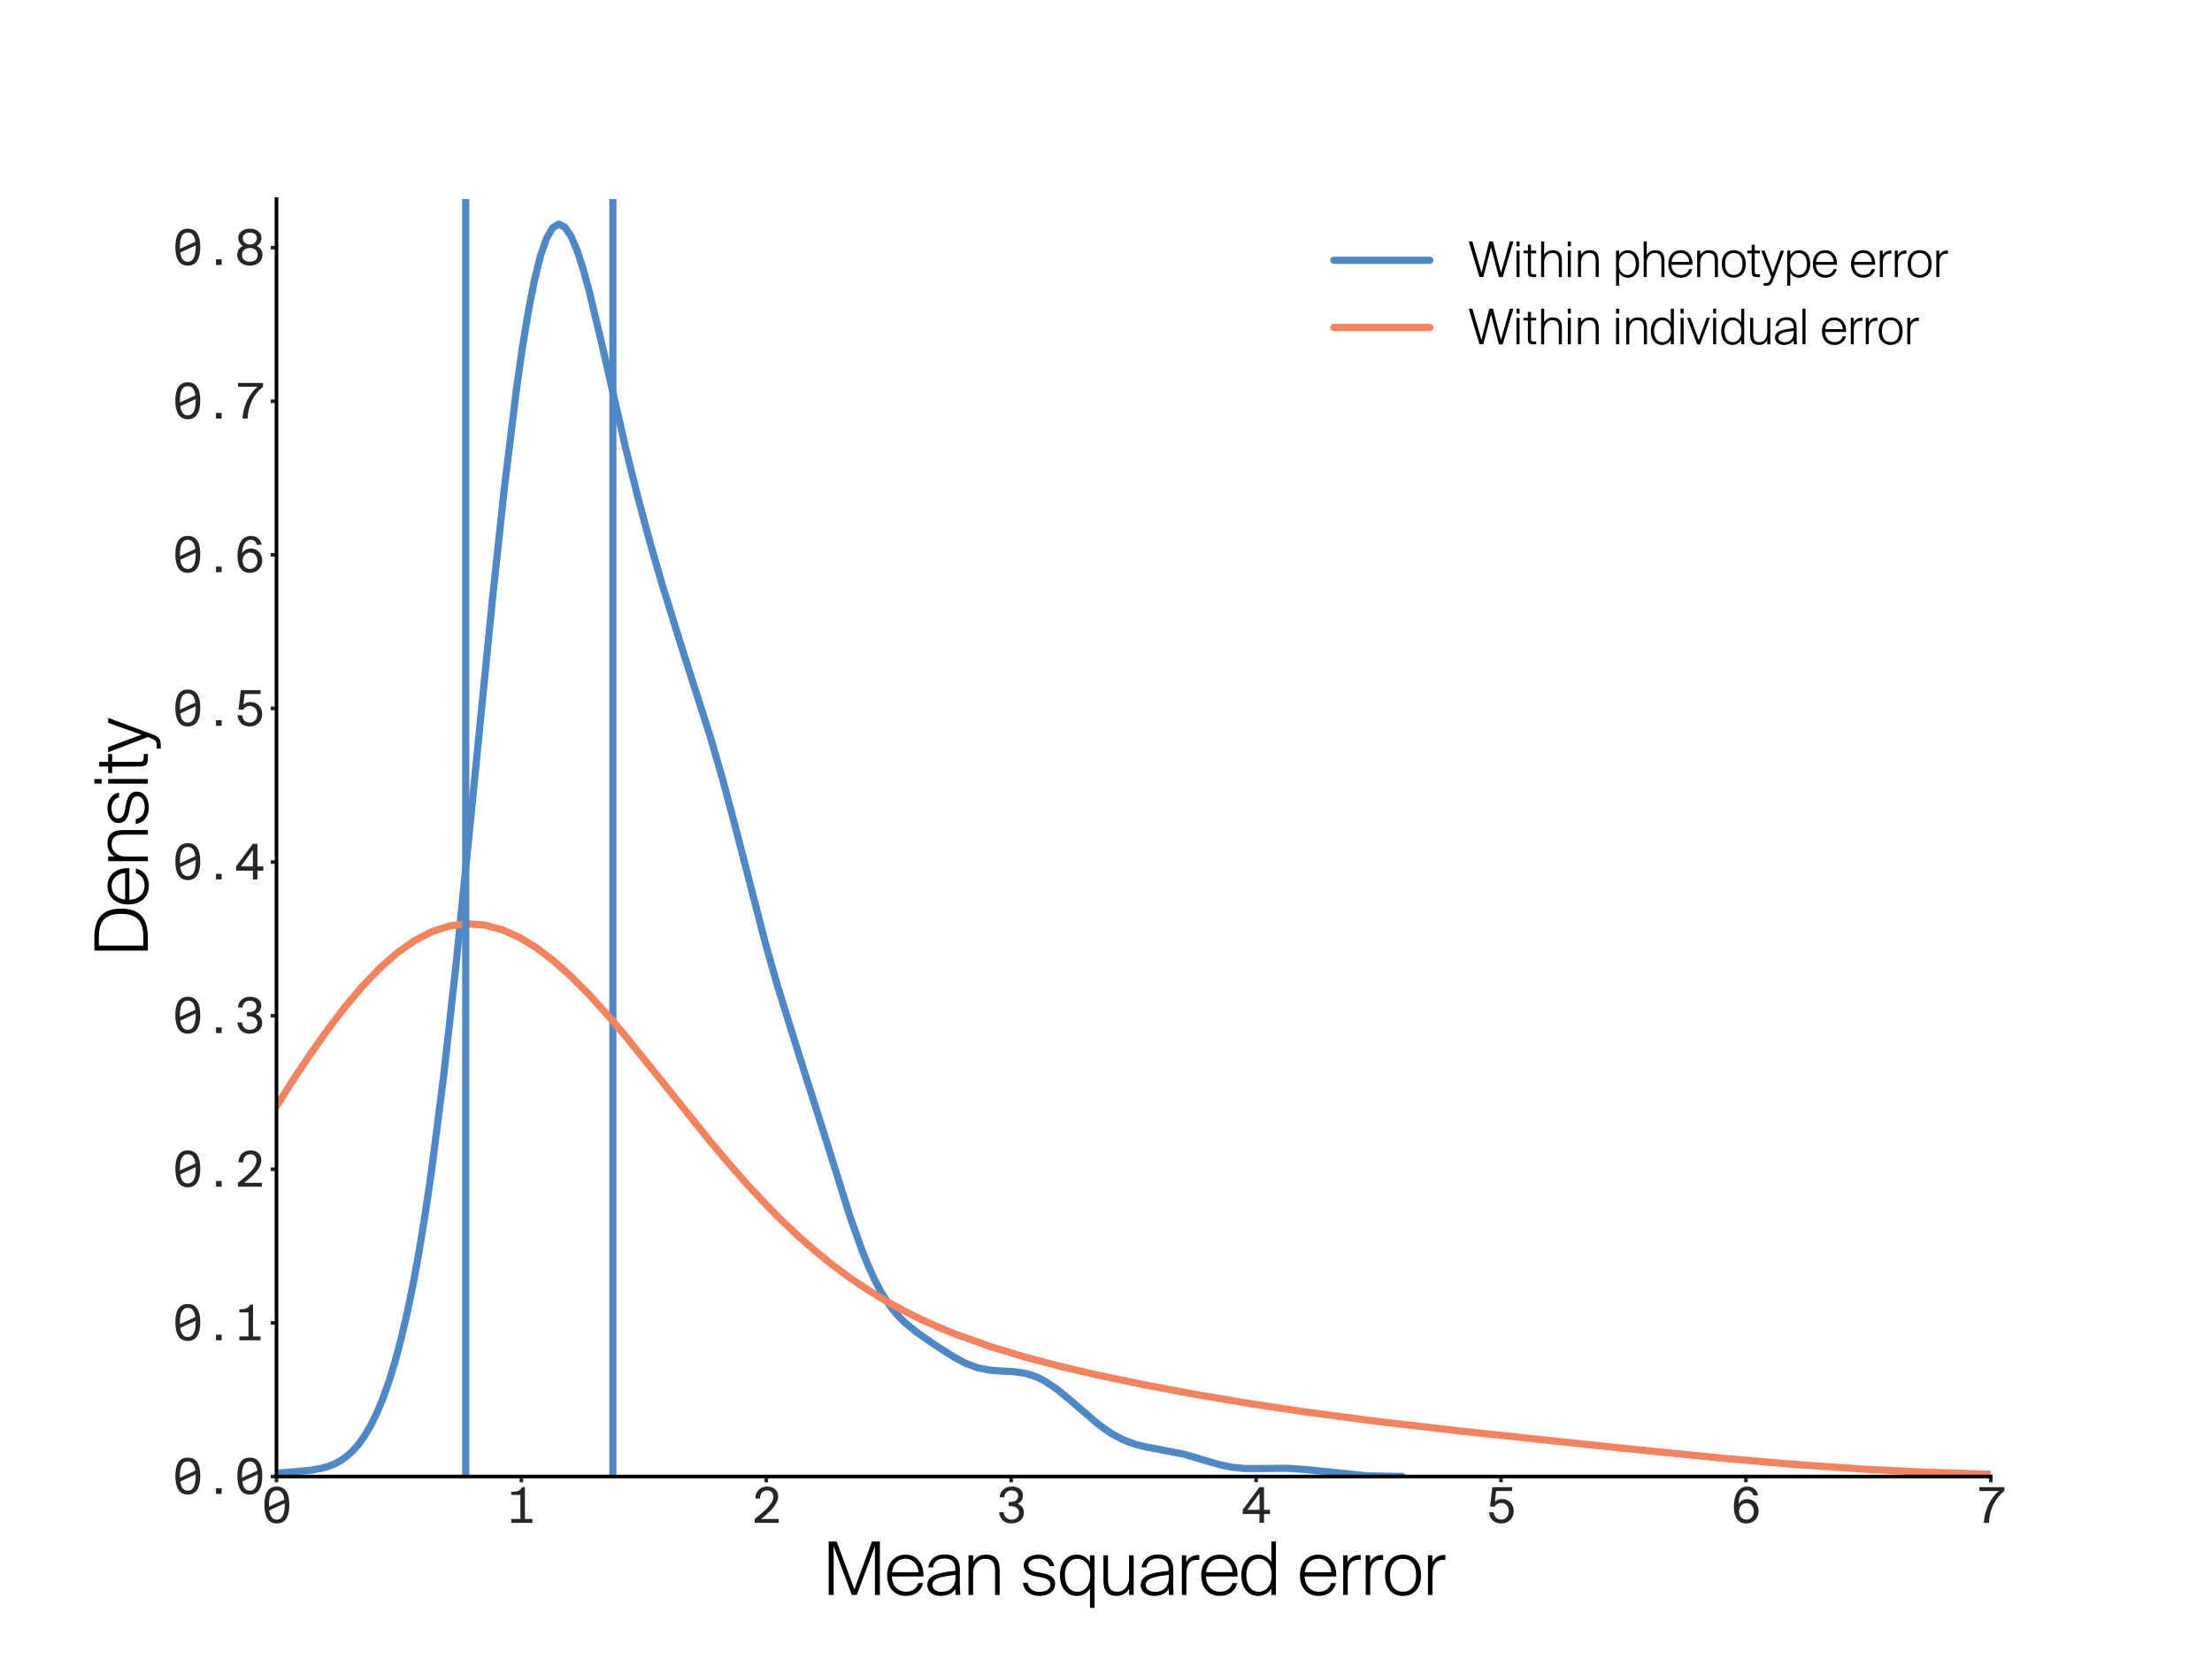 <?xml version="1.0" encoding="utf-8" standalone="no"?>
<!DOCTYPE svg PUBLIC "-//W3C//DTD SVG 1.1//EN"
  "http://www.w3.org/Graphics/SVG/1.1/DTD/svg11.dtd">
<svg xmlns:xlink="http://www.w3.org/1999/xlink" width="460.8pt" height="345.6pt" viewBox="0 0 460.8 345.6" xmlns="http://www.w3.org/2000/svg" version="1.1">
 <defs>
  <style type="text/css">*{stroke-linejoin: round; stroke-linecap: butt}</style>
 </defs>
 <g id="figure_1">
  <g id="patch_1">
   <path d="M 0 345.6 
L 460.8 345.6 
L 460.8 0 
L 0 0 
L 0 345.6 
z
" style="fill: none"/>
  </g>
  <g id="axes_1">
   <g id="patch_2">
    <path d="M 57.6 307.584 
L 414.72 307.584 
L 414.72 41.472 
L 57.6 41.472 
L 57.6 307.584 
z
" style="fill: none"/>
   </g>
   <g id="matplotlib.axis_1">
    <g id="xtick_1">
     <g id="line2d_1">
      <defs>
       <path id="mece69b5e5d" d="M 0 0 
L 0 1.2 
" style="stroke: #262626; stroke-width: 0.75"/>
      </defs>
      <g>
       <use xlink:href="#mece69b5e5d" x="57.6" y="307.584" style="fill: #262626; stroke: #262626; stroke-width: 0.75"/>
      </g>
     </g>
     <g id="text_1">
      <!-- 0 -->
      <g style="fill: #262626" transform="translate(54.37 317.234) scale(0.1 -0.1)">
       <defs>
        <path id="SuisseIntlMono-30" d="M 2061 -83 
C 3232 -83 3686 902 3686 2342 
C 3686 3782 3232 4723 2061 4723 
C 890 4723 442 3782 442 2342 
C 442 902 890 -83 2061 -83 
z
M 1037 2342 
C 1037 3610 1363 4224 2061 4224 
C 2618 4224 2944 3827 3046 3021 
L 1043 2106 
C 1037 2182 1037 2259 1037 2342 
z
M 2061 422 
C 1510 422 1190 826 1082 1619 
L 3085 2547 
C 3091 2477 3091 2413 3091 2342 
C 3091 1075 2758 422 2061 422 
z
" transform="scale(0.016)"/>
       </defs>
       <use xlink:href="#SuisseIntlMono-30"/>
      </g>
     </g>
    </g>
    <g id="xtick_2">
     <g id="line2d_2">
      <g>
       <use xlink:href="#mece69b5e5d" x="108.617" y="307.584" style="fill: #262626; stroke: #262626; stroke-width: 0.75"/>
      </g>
     </g>
     <g id="text_2">
      <!-- 1 -->
      <g style="fill: #262626" transform="translate(105.387 317.234) scale(0.1 -0.1)">
       <defs>
        <path id="SuisseIntlMono-31" d="M 2093 4640 
C 1856 4134 1478 4051 704 4032 
L 704 3629 
L 1888 3629 
L 1888 506 
L 704 506 
L 704 0 
L 3450 0 
L 3450 506 
L 2477 506 
L 2477 4640 
L 2093 4640 
z
" transform="scale(0.016)"/>
       </defs>
       <use xlink:href="#SuisseIntlMono-31"/>
      </g>
     </g>
    </g>
    <g id="xtick_3">
     <g id="line2d_3">
      <g>
       <use xlink:href="#mece69b5e5d" x="159.634" y="307.584" style="fill: #262626; stroke: #262626; stroke-width: 0.75"/>
      </g>
     </g>
     <g id="text_3">
      <!-- 2 -->
      <g style="fill: #262626" transform="translate(156.405 317.234) scale(0.1 -0.1)">
       <defs>
        <path id="SuisseIntlMono-32" d="M 2138 4723 
C 1197 4723 582 4051 595 3168 
L 1197 3168 
C 1210 3930 1651 4224 2131 4224 
C 2656 4224 2931 3878 2931 3398 
C 2931 2586 2067 1715 512 506 
L 512 0 
L 3642 0 
L 3642 506 
L 1338 506 
C 2522 1453 3558 2400 3558 3475 
C 3558 4262 2950 4723 2138 4723 
z
" transform="scale(0.016)"/>
       </defs>
       <use xlink:href="#SuisseIntlMono-32"/>
      </g>
     </g>
    </g>
    <g id="xtick_4">
     <g id="line2d_4">
      <g>
       <use xlink:href="#mece69b5e5d" x="210.651" y="307.584" style="fill: #262626; stroke: #262626; stroke-width: 0.75"/>
      </g>
     </g>
     <g id="text_4">
      <!-- 3 -->
      <g style="fill: #262626" transform="translate(207.422 317.234) scale(0.1 -0.1)">
       <defs>
        <path id="SuisseIntlMono-33" d="M 2048 422 
C 1427 422 1107 819 1043 1382 
L 448 1382 
C 506 627 1011 -83 2042 -83 
C 2861 -83 3667 384 3667 1306 
C 3667 1779 3482 2253 2829 2477 
C 3296 2669 3552 3078 3552 3552 
C 3552 4397 2835 4723 2086 4723 
C 1178 4723 576 4147 512 3328 
L 1114 3328 
C 1158 3846 1478 4224 2067 4224 
C 2541 4224 2925 3962 2925 3494 
C 2925 2957 2515 2707 1754 2707 
L 1683 2707 
L 1683 2189 
L 1773 2189 
C 2483 2189 3040 1952 3040 1299 
C 3040 749 2637 422 2048 422 
z
" transform="scale(0.016)"/>
       </defs>
       <use xlink:href="#SuisseIntlMono-33"/>
      </g>
     </g>
    </g>
    <g id="xtick_5">
     <g id="line2d_5">
      <g>
       <use xlink:href="#mece69b5e5d" x="261.669" y="307.584" style="fill: #262626; stroke: #262626; stroke-width: 0.75"/>
      </g>
     </g>
     <g id="text_5">
      <!-- 4 -->
      <g style="fill: #262626" transform="translate(258.439 317.234) scale(0.1 -0.1)">
       <defs>
        <path id="SuisseIntlMono-34" d="M 2464 3846 
L 2464 1696 
L 890 1696 
L 2464 3846 
z
M 3827 1696 
L 3053 1696 
L 3053 4640 
L 2458 4640 
L 275 1696 
L 275 1146 
L 2464 1146 
L 2464 0 
L 3053 0 
L 3053 1146 
L 3827 1146 
L 3827 1696 
z
" transform="scale(0.016)"/>
       </defs>
       <use xlink:href="#SuisseIntlMono-34"/>
      </g>
     </g>
    </g>
    <g id="xtick_6">
     <g id="line2d_6">
      <g>
       <use xlink:href="#mece69b5e5d" x="312.686" y="307.584" style="fill: #262626; stroke: #262626; stroke-width: 0.75"/>
      </g>
     </g>
     <g id="text_6">
      <!-- 5 -->
      <g style="fill: #262626" transform="translate(309.456 317.234) scale(0.1 -0.1)">
       <defs>
        <path id="SuisseIntlMono-35" d="M 2061 422 
C 1440 422 1120 819 1056 1382 
L 461 1382 
C 518 627 1024 -83 2054 -83 
C 2880 -83 3667 480 3667 1530 
C 3667 2534 2950 3098 2182 3098 
C 1811 3098 1466 2989 1222 2752 
L 1389 4141 
L 3462 4141 
L 3462 4640 
L 890 4640 
L 589 2125 
L 1203 2099 
C 1299 2323 1606 2586 2048 2586 
C 2528 2586 3040 2278 3040 1523 
C 3040 819 2592 422 2061 422 
z
" transform="scale(0.016)"/>
       </defs>
       <use xlink:href="#SuisseIntlMono-35"/>
      </g>
     </g>
    </g>
    <g id="xtick_7">
     <g id="line2d_7">
      <g>
       <use xlink:href="#mece69b5e5d" x="363.703" y="307.584" style="fill: #262626; stroke: #262626; stroke-width: 0.75"/>
      </g>
     </g>
     <g id="text_7">
      <!-- 6 -->
      <g style="fill: #262626" transform="translate(360.473 317.234) scale(0.1 -0.1)">
       <defs>
        <path id="SuisseIntlMono-36" d="M 1126 1485 
C 1126 2106 1517 2560 2093 2560 
C 2656 2560 3053 2106 3053 1485 
C 3053 858 2650 422 2086 422 
C 1504 422 1126 851 1126 1485 
z
M 2176 4224 
C 2598 4224 2899 3987 2970 3578 
L 3603 3578 
C 3514 4154 3072 4723 2208 4723 
C 934 4723 454 3443 454 2138 
C 454 730 992 -83 2093 -83 
C 3040 -83 3680 659 3680 1510 
C 3680 2432 3046 3085 2227 3085 
C 1638 3085 1261 2810 1062 2451 
C 1088 3507 1466 4224 2176 4224 
z
" transform="scale(0.016)"/>
       </defs>
       <use xlink:href="#SuisseIntlMono-36"/>
      </g>
     </g>
    </g>
    <g id="xtick_8">
     <g id="line2d_8">
      <g>
       <use xlink:href="#mece69b5e5d" x="414.72" y="307.584" style="fill: #262626; stroke: #262626; stroke-width: 0.75"/>
      </g>
     </g>
     <g id="text_8">
      <!-- 7 -->
      <g style="fill: #262626" transform="translate(411.49 317.234) scale(0.1 -0.1)">
       <defs>
        <path id="SuisseIntlMono-37" d="M 525 4141 
L 3066 4141 
C 1965 3238 1210 1664 1107 0 
L 1779 0 
C 1824 1702 2598 3232 3782 4141 
L 3782 4640 
L 525 4640 
L 525 4141 
z
" transform="scale(0.016)"/>
       </defs>
       <use xlink:href="#SuisseIntlMono-37"/>
      </g>
     </g>
    </g>
    <g id="text_9">
     <!-- Mean squared error -->
     <g transform="translate(171.315 332.259) scale(0.15 -0.15)">
      <defs>
       <path id="SuisseIntl-Light-4d" d="M 2554 0 
L 2989 0 
L 4563 4230 
L 4563 0 
L 4992 0 
L 4992 4640 
L 4307 4640 
L 2778 486 
L 1242 4640 
L 550 4640 
L 550 0 
L 979 0 
L 979 4230 
L 2554 0 
z
" transform="scale(0.016)"/>
       <path id="SuisseIntl-Light-65" d="M 211 1709 
C 211 640 826 -83 1837 -83 
C 2592 -83 3162 320 3328 1030 
L 2912 1030 
C 2778 557 2400 282 1862 282 
C 1158 282 634 774 621 1606 
L 3360 1606 
C 3411 2682 2797 3501 1824 3501 
C 902 3501 211 2822 211 1709 
z
M 634 1971 
C 717 2733 1178 3142 1818 3142 
C 2509 3142 2925 2554 2925 1971 
L 634 1971 
z
" transform="scale(0.016)"/>
       <path id="SuisseIntl-Light-61" d="M 2643 525 
L 2662 0 
L 3066 0 
C 3046 371 3027 710 3027 1101 
C 3027 1376 3034 1690 3034 2163 
C 3034 3187 2502 3520 1702 3520 
C 934 3520 384 3072 294 2394 
L 710 2394 
C 742 2842 1094 3168 1677 3168 
C 2176 3168 2637 2995 2637 2214 
L 2637 2093 
C 979 1926 211 1638 211 858 
C 211 288 710 -83 1350 -83 
C 1990 -83 2419 160 2643 525 
z
M 1440 269 
C 986 269 653 499 653 864 
C 653 1402 1254 1587 2656 1741 
L 2656 1574 
C 2656 595 2080 269 1440 269 
z
" transform="scale(0.016)"/>
       <path id="SuisseIntl-Light-6e" d="M 877 2861 
L 877 3443 
L 480 3443 
L 480 0 
L 877 0 
L 877 1914 
C 877 2643 1325 3142 1920 3142 
C 2618 3142 2784 2707 2784 2061 
L 2784 0 
L 3181 0 
L 3181 2170 
C 3181 3014 2835 3501 2022 3501 
C 1382 3501 1043 3187 877 2861 
z
" transform="scale(0.016)"/>
       <path id="SuisseIntl-Light-20" transform="scale(0.016)"/>
       <path id="SuisseIntl-Light-73" d="M 2541 2502 
L 2957 2502 
C 2874 3053 2368 3507 1632 3507 
C 858 3507 314 3104 314 2560 
C 314 2022 749 1734 1248 1638 
L 1786 1536 
C 2253 1446 2637 1306 2637 902 
C 2637 442 2118 269 1702 269 
C 1171 269 736 512 659 1056 
L 243 1056 
C 346 269 960 -83 1670 -83 
C 2419 -83 3040 282 3040 966 
C 3040 1619 2413 1811 1850 1914 
L 1363 2003 
C 986 2074 717 2253 717 2592 
C 717 3008 1216 3155 1594 3155 
C 2080 3155 2458 2912 2541 2502 
z
" transform="scale(0.016)"/>
       <path id="SuisseIntl-Light-71" d="M 1645 3501 
C 851 3501 205 2854 205 1709 
C 205 570 851 -83 1645 -83 
C 2150 -83 2566 154 2810 570 
L 2810 -1120 
L 3206 -1120 
L 3206 3443 
L 2810 3443 
L 2810 2854 
C 2566 3264 2150 3501 1645 3501 
z
M 1728 3142 
C 2246 3142 2835 2726 2835 1709 
C 2835 691 2246 275 1728 275 
C 1088 275 634 794 634 1709 
C 634 2624 1088 3142 1728 3142 
z
" transform="scale(0.016)"/>
       <path id="SuisseIntl-Light-75" d="M 2605 557 
L 2605 0 
L 3002 0 
L 3002 3443 
L 2605 3443 
L 2605 1504 
C 2605 774 2150 275 1600 275 
C 928 275 774 710 774 1357 
L 774 3443 
L 378 3443 
L 378 1248 
C 378 403 710 -83 1498 -83 
C 2093 -83 2438 230 2605 557 
z
" transform="scale(0.016)"/>
       <path id="SuisseIntl-Light-72" d="M 1990 3040 
L 1990 3462 
C 1952 3469 1907 3469 1875 3469 
C 1459 3469 1011 3219 858 2816 
L 858 3443 
L 480 3443 
L 480 0 
L 870 0 
L 870 1805 
C 870 2534 1101 3046 1811 3046 
C 1869 3046 1926 3046 1990 3040 
z
" transform="scale(0.016)"/>
       <path id="SuisseIntl-Light-64" d="M 1645 3501 
C 851 3501 205 2848 205 1709 
C 205 563 851 -83 1645 -83 
C 2150 -83 2566 154 2810 563 
L 2810 0 
L 3206 0 
L 3206 4640 
L 2810 4640 
L 2810 2848 
C 2566 3264 2150 3501 1645 3501 
z
M 1728 3142 
C 2246 3142 2835 2726 2835 1709 
C 2835 691 2246 275 1728 275 
C 1088 275 634 794 634 1709 
C 634 2624 1088 3142 1728 3142 
z
" transform="scale(0.016)"/>
       <path id="SuisseIntl-Light-6f" d="M 1766 3501 
C 941 3501 211 2963 211 1709 
C 211 454 941 -83 1766 -83 
C 2592 -83 3328 454 3328 1709 
C 3328 2963 2592 3501 1766 3501 
z
M 1766 282 
C 1107 282 634 723 634 1709 
C 634 2694 1107 3136 1766 3136 
C 2426 3136 2906 2694 2906 1709 
C 2906 723 2426 282 1766 282 
z
" transform="scale(0.016)"/>
      </defs>
      <use xlink:href="#SuisseIntl-Light-4d"/>
      <use xlink:href="#SuisseIntl-Light-65" x="86.6"/>
      <use xlink:href="#SuisseIntl-Light-61" x="142.4"/>
      <use xlink:href="#SuisseIntl-Light-6e" x="195.3"/>
      <use xlink:href="#SuisseIntl-Light-20" x="250.9"/>
      <use xlink:href="#SuisseIntl-Light-73" x="274.6"/>
      <use xlink:href="#SuisseIntl-Light-71" x="326.7"/>
      <use xlink:href="#SuisseIntl-Light-75" x="384.3"/>
      <use xlink:href="#SuisseIntl-Light-61" x="438.7"/>
      <use xlink:href="#SuisseIntl-Light-72" x="491.6"/>
      <use xlink:href="#SuisseIntl-Light-65" x="522.8"/>
      <use xlink:href="#SuisseIntl-Light-64" x="578.6"/>
      <use xlink:href="#SuisseIntl-Light-20" x="636.2"/>
      <use xlink:href="#SuisseIntl-Light-65" x="659.9"/>
      <use xlink:href="#SuisseIntl-Light-72" x="715.7"/>
      <use xlink:href="#SuisseIntl-Light-72" x="746.9"/>
      <use xlink:href="#SuisseIntl-Light-6f" x="778.1"/>
      <use xlink:href="#SuisseIntl-Light-72" x="833.4"/>
     </g>
    </g>
   </g>
   <g id="matplotlib.axis_2">
    <g id="ytick_1">
     <g id="line2d_9">
      <defs>
       <path id="mbb78c73a28" d="M 0 0 
L -1.2 0 
" style="stroke: #262626; stroke-width: 0.75"/>
      </defs>
      <g>
       <use xlink:href="#mbb78c73a28" x="57.6" y="307.584" style="fill: #262626; stroke: #262626; stroke-width: 0.75"/>
      </g>
     </g>
     <g id="text_10">
      <!-- 0.0 -->
      <g style="fill: #262626" transform="translate(35.822 311.209) scale(0.1 -0.1)">
       <defs>
        <path id="SuisseIntlMono-2e" d="M 2432 0 
L 2432 736 
L 1696 736 
L 1696 0 
L 2432 0 
z
" transform="scale(0.016)"/>
       </defs>
       <use xlink:href="#SuisseIntlMono-30"/>
       <use xlink:href="#SuisseIntlMono-2e" x="64.6"/>
       <use xlink:href="#SuisseIntlMono-30" x="129.2"/>
      </g>
     </g>
    </g>
    <g id="ytick_2">
     <g id="line2d_10">
      <g>
       <use xlink:href="#mbb78c73a28" x="57.6" y="275.583" style="fill: #262626; stroke: #262626; stroke-width: 0.75"/>
      </g>
     </g>
     <g id="text_11">
      <!-- 0.1 -->
      <g style="fill: #262626" transform="translate(35.822 279.208) scale(0.1 -0.1)">
       <use xlink:href="#SuisseIntlMono-30"/>
       <use xlink:href="#SuisseIntlMono-2e" x="64.6"/>
       <use xlink:href="#SuisseIntlMono-31" x="129.2"/>
      </g>
     </g>
    </g>
    <g id="ytick_3">
     <g id="line2d_11">
      <g>
       <use xlink:href="#mbb78c73a28" x="57.6" y="243.581" style="fill: #262626; stroke: #262626; stroke-width: 0.75"/>
      </g>
     </g>
     <g id="text_12">
      <!-- 0.2 -->
      <g style="fill: #262626" transform="translate(35.822 247.206) scale(0.1 -0.1)">
       <use xlink:href="#SuisseIntlMono-30"/>
       <use xlink:href="#SuisseIntlMono-2e" x="64.6"/>
       <use xlink:href="#SuisseIntlMono-32" x="129.2"/>
      </g>
     </g>
    </g>
    <g id="ytick_4">
     <g id="line2d_12">
      <g>
       <use xlink:href="#mbb78c73a28" x="57.6" y="211.58" style="fill: #262626; stroke: #262626; stroke-width: 0.75"/>
      </g>
     </g>
     <g id="text_13">
      <!-- 0.3 -->
      <g style="fill: #262626" transform="translate(35.822 215.205) scale(0.1 -0.1)">
       <use xlink:href="#SuisseIntlMono-30"/>
       <use xlink:href="#SuisseIntlMono-2e" x="64.6"/>
       <use xlink:href="#SuisseIntlMono-33" x="129.2"/>
      </g>
     </g>
    </g>
    <g id="ytick_5">
     <g id="line2d_13">
      <g>
       <use xlink:href="#mbb78c73a28" x="57.6" y="179.579" style="fill: #262626; stroke: #262626; stroke-width: 0.75"/>
      </g>
     </g>
     <g id="text_14">
      <!-- 0.4 -->
      <g style="fill: #262626" transform="translate(35.822 183.204) scale(0.1 -0.1)">
       <use xlink:href="#SuisseIntlMono-30"/>
       <use xlink:href="#SuisseIntlMono-2e" x="64.6"/>
       <use xlink:href="#SuisseIntlMono-34" x="129.2"/>
      </g>
     </g>
    </g>
    <g id="ytick_6">
     <g id="line2d_14">
      <g>
       <use xlink:href="#mbb78c73a28" x="57.6" y="147.578" style="fill: #262626; stroke: #262626; stroke-width: 0.75"/>
      </g>
     </g>
     <g id="text_15">
      <!-- 0.5 -->
      <g style="fill: #262626" transform="translate(35.822 151.203) scale(0.1 -0.1)">
       <use xlink:href="#SuisseIntlMono-30"/>
       <use xlink:href="#SuisseIntlMono-2e" x="64.6"/>
       <use xlink:href="#SuisseIntlMono-35" x="129.2"/>
      </g>
     </g>
    </g>
    <g id="ytick_7">
     <g id="line2d_15">
      <g>
       <use xlink:href="#mbb78c73a28" x="57.6" y="115.576" style="fill: #262626; stroke: #262626; stroke-width: 0.75"/>
      </g>
     </g>
     <g id="text_16">
      <!-- 0.6 -->
      <g style="fill: #262626" transform="translate(35.822 119.201) scale(0.1 -0.1)">
       <use xlink:href="#SuisseIntlMono-30"/>
       <use xlink:href="#SuisseIntlMono-2e" x="64.6"/>
       <use xlink:href="#SuisseIntlMono-36" x="129.2"/>
      </g>
     </g>
    </g>
    <g id="ytick_8">
     <g id="line2d_16">
      <g>
       <use xlink:href="#mbb78c73a28" x="57.6" y="83.575" style="fill: #262626; stroke: #262626; stroke-width: 0.75"/>
      </g>
     </g>
     <g id="text_17">
      <!-- 0.7 -->
      <g style="fill: #262626" transform="translate(35.822 87.2) scale(0.1 -0.1)">
       <use xlink:href="#SuisseIntlMono-30"/>
       <use xlink:href="#SuisseIntlMono-2e" x="64.6"/>
       <use xlink:href="#SuisseIntlMono-37" x="129.2"/>
      </g>
     </g>
    </g>
    <g id="ytick_9">
     <g id="line2d_17">
      <g>
       <use xlink:href="#mbb78c73a28" x="57.6" y="51.574" style="fill: #262626; stroke: #262626; stroke-width: 0.75"/>
      </g>
     </g>
     <g id="text_18">
      <!-- 0.8 -->
      <g style="fill: #262626" transform="translate(35.822 55.199) scale(0.1 -0.1)">
       <defs>
        <path id="SuisseIntlMono-38" d="M 2067 4723 
C 1165 4723 557 4218 557 3539 
C 557 3168 730 2720 1171 2477 
C 589 2227 422 1722 422 1306 
C 422 435 1158 -83 2067 -83 
C 2976 -83 3712 435 3712 1306 
C 3712 1722 3539 2227 2963 2477 
C 3398 2720 3571 3168 3571 3539 
C 3571 4218 2970 4723 2067 4723 
z
M 2067 2214 
C 2688 2214 3085 1843 3085 1306 
C 3085 768 2688 422 2067 422 
C 1446 422 1043 768 1043 1306 
C 1043 1843 1446 2214 2067 2214 
z
M 2982 3482 
C 2982 3021 2618 2669 2067 2669 
C 1517 2669 1152 3021 1152 3482 
C 1152 3936 1517 4218 2067 4218 
C 2618 4218 2982 3955 2982 3482 
z
" transform="scale(0.016)"/>
       </defs>
       <use xlink:href="#SuisseIntlMono-30"/>
       <use xlink:href="#SuisseIntlMono-2e" x="64.6"/>
       <use xlink:href="#SuisseIntlMono-38" x="129.2"/>
      </g>
     </g>
    </g>
    <g id="text_19">
     <!-- Density -->
     <g transform="translate(30.797 199.344) rotate(-90) scale(0.15 -0.15)">
      <defs>
       <path id="SuisseIntl-Light-44" d="M 1677 4640 
L 550 4640 
L 550 0 
L 1677 0 
C 3155 0 4192 538 4192 2323 
C 4192 4102 3155 4640 1677 4640 
z
M 1664 4250 
C 2720 4250 3738 4038 3738 2323 
C 3738 608 2720 390 1664 390 
L 979 390 
L 979 4250 
L 1664 4250 
z
" transform="scale(0.016)"/>
       <path id="SuisseIntl-Light-69" d="M 877 4640 
L 480 4640 
L 480 4006 
L 877 4006 
L 877 4640 
z
M 877 3443 
L 480 3443 
L 480 0 
L 877 0 
L 877 3443 
z
" transform="scale(0.016)"/>
       <path id="SuisseIntl-Light-74" d="M 640 4218 
L 640 3443 
L 70 3443 
L 70 3098 
L 640 3098 
L 640 819 
C 640 141 781 0 1395 0 
L 1722 0 
L 1722 358 
L 1517 358 
C 1056 358 1043 448 1043 896 
L 1043 3098 
L 1722 3098 
L 1722 3443 
L 1043 3443 
L 1043 4218 
L 640 4218 
z
" transform="scale(0.016)"/>
       <path id="SuisseIntl-Light-79" d="M 314 -1120 
L 538 -1120 
C 1158 -1120 1325 -1011 1568 -346 
L 2982 3443 
L 2554 3443 
L 1517 550 
L 448 3443 
L 0 3443 
L 1318 0 
L 1210 -275 
C 1030 -755 870 -774 544 -774 
L 314 -774 
L 314 -1120 
z
" transform="scale(0.016)"/>
      </defs>
      <use xlink:href="#SuisseIntl-Light-44"/>
      <use xlink:href="#SuisseIntl-Light-65" x="69.5"/>
      <use xlink:href="#SuisseIntl-Light-6e" x="125.3"/>
      <use xlink:href="#SuisseIntl-Light-73" x="180.9"/>
      <use xlink:href="#SuisseIntl-Light-69" x="233"/>
      <use xlink:href="#SuisseIntl-Light-74" x="254.2"/>
      <use xlink:href="#SuisseIntl-Light-79" x="284.3"/>
     </g>
    </g>
   </g>
   <g id="line2d_18">
    <path d="M 40.58 307.575 
L 49.428 307.43 
L 55.749 307.069 
L 64.597 306.299 
L 67.125 305.841 
L 68.39 305.477 
L 69.654 304.979 
L 70.918 304.308 
L 72.182 303.424 
L 73.446 302.285 
L 74.71 300.849 
L 75.974 299.074 
L 77.238 296.92 
L 78.502 294.344 
L 79.766 291.304 
L 81.03 287.752 
L 82.294 283.638 
L 83.559 278.907 
L 84.823 273.499 
L 86.087 267.357 
L 87.351 260.427 
L 88.615 252.667 
L 89.879 244.053 
L 92.407 224.301 
L 94.935 201.551 
L 98.727 163.797 
L 102.52 125.469 
L 105.048 101.816 
L 107.576 81.146 
L 108.84 72.295 
L 110.104 64.61 
L 111.368 58.206 
L 112.632 53.172 
L 113.896 49.568 
L 115.161 47.415 
L 116.425 46.69 
L 117.689 47.323 
L 118.953 49.201 
L 120.217 52.173 
L 121.481 56.058 
L 122.745 60.658 
L 125.273 71.211 
L 130.329 93.326 
L 132.858 103.506 
L 135.386 112.916 
L 137.914 121.672 
L 141.706 133.882 
L 148.027 153.671 
L 150.555 162.395 
L 153.083 171.846 
L 159.403 196.323 
L 161.931 205.243 
L 165.724 217.438 
L 172.044 237.373 
L 177.1 253.512 
L 179.629 260.619 
L 180.893 263.729 
L 182.157 266.499 
L 183.421 268.917 
L 184.685 270.991 
L 185.949 272.75 
L 187.213 274.234 
L 188.477 275.495 
L 191.005 277.564 
L 194.798 280.191 
L 198.59 282.628 
L 201.118 283.982 
L 203.646 284.931 
L 206.174 285.433 
L 208.702 285.615 
L 211.231 285.747 
L 213.759 286.134 
L 215.023 286.499 
L 216.287 287.002 
L 217.551 287.646 
L 220.079 289.322 
L 222.607 291.38 
L 228.928 296.805 
L 231.456 298.583 
L 233.984 299.948 
L 236.512 300.886 
L 239.04 301.484 
L 246.625 302.929 
L 250.417 304.057 
L 254.209 305.16 
L 256.737 305.663 
L 259.266 305.913 
L 263.058 305.928 
L 268.114 305.869 
L 271.906 306.119 
L 284.547 307.418 
L 290.868 307.563 
L 292.132 307.571 
L 292.132 307.571 
" clip-path="url(#pf85521a92e)" style="fill: none; stroke: #5088c5; stroke-width: 1.5; stroke-linecap: round"/>
   </g>
   <g id="line2d_19">
    <path d="M 127.668 307.584 
L 127.668 41.472 
" clip-path="url(#pf85521a92e)" style="fill: none; stroke: #5088c5; stroke-width: 1.5; stroke-linecap: round"/>
   </g>
   <g id="line2d_20">
    <path d="M -1 298.365 
L -0.843 298.294 
L 2.793 296.383 
L 6.429 294.18 
L 10.065 291.66 
L 13.7 288.807 
L 17.336 285.606 
L 20.972 282.047 
L 24.608 278.128 
L 28.243 273.857 
L 31.879 269.246 
L 35.515 264.321 
L 39.151 259.115 
L 46.422 248.05 
L 60.965 225.126 
L 64.601 219.689 
L 68.236 214.542 
L 71.872 209.77 
L 75.508 205.453 
L 79.144 201.665 
L 82.779 198.468 
L 86.415 195.916 
L 90.051 194.048 
L 93.687 192.888 
L 97.322 192.446 
L 100.958 192.716 
L 104.594 193.678 
L 108.23 195.297 
L 111.865 197.526 
L 115.501 200.307 
L 119.137 203.573 
L 122.772 207.251 
L 126.408 211.264 
L 130.044 215.533 
L 137.315 224.527 
L 148.223 238.106 
L 151.858 242.419 
L 155.494 246.553 
L 159.13 250.474 
L 162.766 254.16 
L 166.401 257.598 
L 170.037 260.779 
L 173.673 263.705 
L 177.309 266.38 
L 180.944 268.815 
L 184.58 271.024 
L 188.216 273.024 
L 191.851 274.834 
L 195.487 276.472 
L 199.123 277.958 
L 206.394 280.549 
L 213.666 282.743 
L 220.937 284.65 
L 228.209 286.351 
L 239.116 288.628 
L 250.023 290.659 
L 260.93 292.482 
L 271.838 294.118 
L 286.381 296.044 
L 304.559 298.153 
L 337.281 301.619 
L 359.095 303.798 
L 373.638 305.056 
L 388.181 306.051 
L 399.088 306.599 
L 413.631 307.083 
L 428.174 307.335 
L 446.353 307.409 
L 461.8 307.29 
L 461.8 307.29 
" clip-path="url(#pf85521a92e)" style="fill: none; stroke: #f28360; stroke-width: 1.5; stroke-linecap: round"/>
   </g>
   <g id="line2d_21">
    <path d="M 97.023 307.584 
L 97.023 41.472 
" clip-path="url(#pf85521a92e)" style="fill: none; stroke: #5088c5; stroke-width: 1.5; stroke-linecap: round"/>
   </g>
   <g id="patch_3">
    <path d="M 57.6 307.584 
L 57.6 41.472 
" style="fill: none; stroke: #000000; stroke-width: 0.75; stroke-linejoin: miter; stroke-linecap: square"/>
   </g>
   <g id="patch_4">
    <path d="M 57.6 307.584 
L 414.72 307.584 
" style="fill: none; stroke: #000000; stroke-width: 0.75; stroke-linejoin: miter; stroke-linecap: square"/>
   </g>
   <g id="legend_1">
    <g id="line2d_22">
     <path d="M 277.865 54.222 
L 287.865 54.222 
L 297.865 54.222 
" style="fill: none; stroke: #5088c5; stroke-width: 1.5; stroke-linecap: round"/>
    </g>
    <g id="text_20">
     <!-- Within phenotype error -->
     <g transform="translate(305.865 57.722) scale(0.1 -0.1)">
      <defs>
       <path id="SuisseIntl-Light-57" d="M 4256 563 
L 3213 4640 
L 2733 4640 
L 1722 563 
L 538 4640 
L 64 4640 
L 1459 0 
L 1952 0 
L 2970 3891 
L 3994 0 
L 4486 0 
L 5875 4640 
L 5414 4640 
L 4256 563 
z
" transform="scale(0.016)"/>
       <path id="SuisseIntl-Light-68" d="M 877 2861 
L 877 4640 
L 480 4640 
L 480 0 
L 877 0 
L 877 1914 
C 877 2643 1325 3142 1920 3142 
C 2618 3142 2784 2707 2784 2061 
L 2784 0 
L 3181 0 
L 3181 2170 
C 3181 3014 2835 3501 2022 3501 
C 1382 3501 1043 3187 877 2861 
z
" transform="scale(0.016)"/>
       <path id="SuisseIntl-Light-70" d="M 2042 -83 
C 2835 -83 3482 570 3482 1709 
C 3482 2854 2835 3501 2042 3501 
C 1536 3501 1120 3264 877 2854 
L 877 3443 
L 480 3443 
L 480 -1120 
L 877 -1120 
L 877 570 
C 1120 154 1536 -83 2042 -83 
z
M 1958 275 
C 1440 275 851 691 851 1709 
C 851 2726 1440 3142 1958 3142 
C 2598 3142 3053 2624 3053 1709 
C 3053 794 2598 275 1958 275 
z
" transform="scale(0.016)"/>
      </defs>
      <use xlink:href="#SuisseIntl-Light-57"/>
      <use xlink:href="#SuisseIntl-Light-69" x="92.8"/>
      <use xlink:href="#SuisseIntl-Light-74" x="114"/>
      <use xlink:href="#SuisseIntl-Light-68" x="144.1"/>
      <use xlink:href="#SuisseIntl-Light-69" x="199.7"/>
      <use xlink:href="#SuisseIntl-Light-6e" x="220.9"/>
      <use xlink:href="#SuisseIntl-Light-20" x="276.5"/>
      <use xlink:href="#SuisseIntl-Light-70" x="300.2"/>
      <use xlink:href="#SuisseIntl-Light-68" x="357.8"/>
      <use xlink:href="#SuisseIntl-Light-65" x="413.4"/>
      <use xlink:href="#SuisseIntl-Light-6e" x="469.2"/>
      <use xlink:href="#SuisseIntl-Light-6f" x="524.8"/>
      <use xlink:href="#SuisseIntl-Light-74" x="580.1"/>
      <use xlink:href="#SuisseIntl-Light-79" x="610.2"/>
      <use xlink:href="#SuisseIntl-Light-70" x="656.8"/>
      <use xlink:href="#SuisseIntl-Light-65" x="714.4"/>
      <use xlink:href="#SuisseIntl-Light-20" x="770.2"/>
      <use xlink:href="#SuisseIntl-Light-65" x="793.9"/>
      <use xlink:href="#SuisseIntl-Light-72" x="849.7"/>
      <use xlink:href="#SuisseIntl-Light-72" x="880.9"/>
      <use xlink:href="#SuisseIntl-Light-6f" x="912.1"/>
      <use xlink:href="#SuisseIntl-Light-72" x="967.4"/>
     </g>
    </g>
    <g id="line2d_23">
     <path d="M 277.865 68.222 
L 287.865 68.222 
L 297.865 68.222 
" style="fill: none; stroke: #f28360; stroke-width: 1.5; stroke-linecap: round"/>
    </g>
    <g id="text_21">
     <!-- Within individual error -->
     <g transform="translate(305.865 71.722) scale(0.1 -0.1)">
      <defs>
       <path id="SuisseIntl-Light-76" d="M 1517 550 
L 448 3443 
L 0 3443 
L 1318 0 
L 1702 0 
L 2982 3443 
L 2554 3443 
L 1517 550 
z
" transform="scale(0.016)"/>
       <path id="SuisseIntl-Light-6c" d="M 877 0 
L 877 4640 
L 480 4640 
L 480 0 
L 877 0 
z
" transform="scale(0.016)"/>
      </defs>
      <use xlink:href="#SuisseIntl-Light-57"/>
      <use xlink:href="#SuisseIntl-Light-69" x="92.8"/>
      <use xlink:href="#SuisseIntl-Light-74" x="114"/>
      <use xlink:href="#SuisseIntl-Light-68" x="144.1"/>
      <use xlink:href="#SuisseIntl-Light-69" x="199.7"/>
      <use xlink:href="#SuisseIntl-Light-6e" x="220.9"/>
      <use xlink:href="#SuisseIntl-Light-20" x="276.5"/>
      <use xlink:href="#SuisseIntl-Light-69" x="300.2"/>
      <use xlink:href="#SuisseIntl-Light-6e" x="321.4"/>
      <use xlink:href="#SuisseIntl-Light-64" x="377"/>
      <use xlink:href="#SuisseIntl-Light-69" x="434.6"/>
      <use xlink:href="#SuisseIntl-Light-76" x="455.8"/>
      <use xlink:href="#SuisseIntl-Light-69" x="502.4"/>
      <use xlink:href="#SuisseIntl-Light-64" x="523.6"/>
      <use xlink:href="#SuisseIntl-Light-75" x="581.2"/>
      <use xlink:href="#SuisseIntl-Light-61" x="635.6"/>
      <use xlink:href="#SuisseIntl-Light-6c" x="688.5"/>
      <use xlink:href="#SuisseIntl-Light-20" x="709.7"/>
      <use xlink:href="#SuisseIntl-Light-65" x="733.4"/>
      <use xlink:href="#SuisseIntl-Light-72" x="789.2"/>
      <use xlink:href="#SuisseIntl-Light-72" x="820.4"/>
      <use xlink:href="#SuisseIntl-Light-6f" x="851.6"/>
      <use xlink:href="#SuisseIntl-Light-72" x="906.9"/>
     </g>
    </g>
   </g>
  </g>
 </g>
 <defs>
  <clipPath id="pf85521a92e">
   <rect x="57.6" y="41.472" width="357.12" height="266.112"/>
  </clipPath>
 </defs>
</svg>

